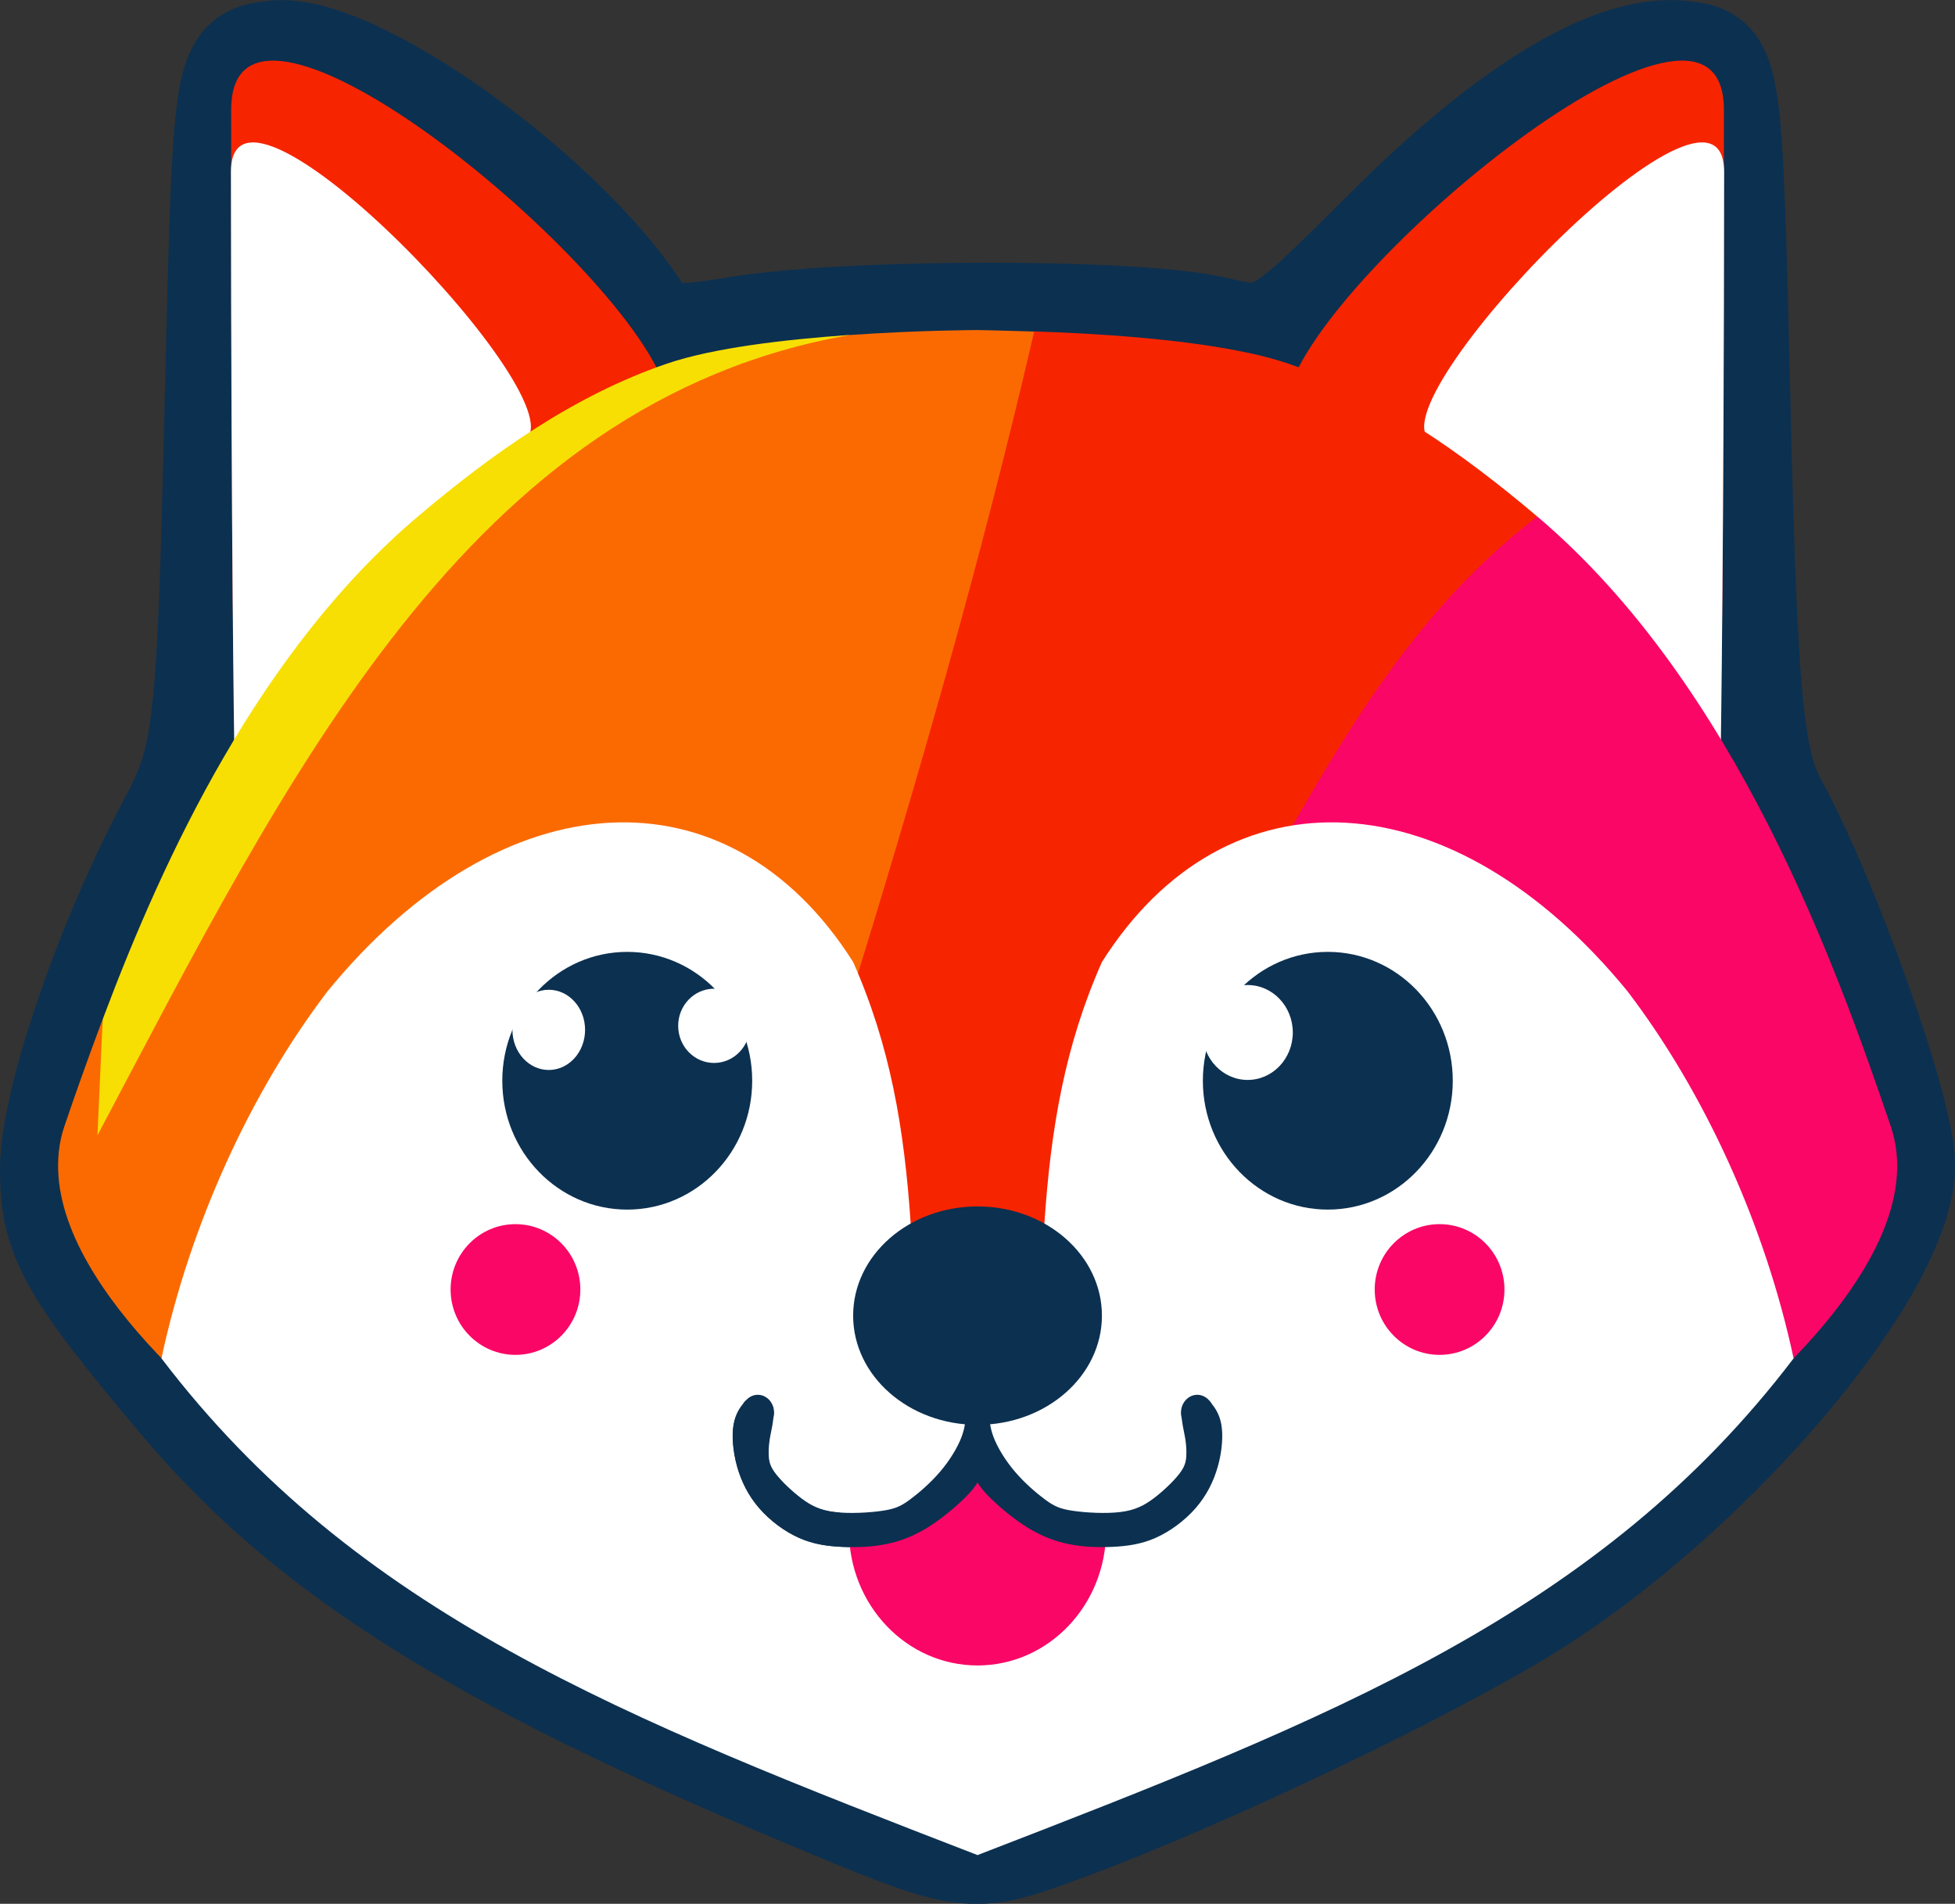 <?xml version="1.0" encoding="UTF-8" standalone="no"?>
<!-- Created with Inkscape (http://www.inkscape.org/) -->

<svg
   width="31.433mm"
   height="30.612mm"
   viewBox="0 0 31.433 30.612"
   version="1.1"
   id="svg1"
   xml:space="preserve"
   sodipodi:docname="folix.svg"
   inkscape:version="1.3.2 (091e20e, 2023-11-25)"
   xmlns:inkscape="http://www.inkscape.org/namespaces/inkscape"
   xmlns:sodipodi="http://sodipodi.sourceforge.net/DTD/sodipodi-0.dtd"
   xmlns:xlink="http://www.w3.org/1999/xlink"
   xmlns="http://www.w3.org/2000/svg"
   xmlns:svg="http://www.w3.org/2000/svg"><rect x="0" y="0" width="31.433" height="30.612" fill="#333333" stroke="none"/><sodipodi:namedview
     id="namedview1"
     pagecolor="#ffffff"
     bordercolor="#000000"
     borderopacity="0.25"
     inkscape:showpageshadow="2"
     inkscape:pageopacity="0.0"
     inkscape:pagecheckerboard="0"
     inkscape:deskcolor="#d1d1d1"
     inkscape:document-units="mm"
     showgrid="true"
     inkscape:zoom="0.35355339"
     inkscape:cx="-18.384776"
     inkscape:cy="428.50671"
     inkscape:window-width="1920"
     inkscape:window-height="1123"
     inkscape:window-x="0"
     inkscape:window-y="0"
     inkscape:window-maximized="1"
     inkscape:current-layer="layer1"
     showguides="false"><inkscape:grid
       id="grid1"
       units="mm"
       originx="-62.283"
       originy="-19.694"
       spacingx="1"
       spacingy="1"
       empcolor="#0099e5"
       empopacity="0.302"
       color="#0099e5"
       opacity="0.149"
       empspacing="5"
       dotted="false"
       gridanglex="30"
       gridanglez="30"
       visible="true" /></sodipodi:namedview><defs
     id="defs1"><inkscape:path-effect
       effect="powerstroke"
       id="path-effect70"
       is_visible="true"
       lpeversion="1.3"
       scale_width="1"
       interpolator_type="CubicBezierJohan"
       interpolator_beta="0.2"
       start_linecap_type="zerowidth"
       end_linecap_type="zerowidth"
       offset_points="0,4.992"
       linejoin_type="extrp_arc"
       miter_limit="4"
       not_jump="false"
       sort_points="true"
       message="&lt;b&gt;Ctrl + clic&lt;/b&gt; sobre un nodo existente y muévalo" /><inkscape:path-effect
       effect="powerstroke"
       id="path-effect53"
       is_visible="true"
       lpeversion="1.3"
       scale_width="1"
       interpolator_type="CentripetalCatmullRom"
       interpolator_beta="0.75"
       start_linecap_type="round"
       end_linecap_type="round"
       offset_points="4.428,0.088"
       linejoin_type="spiro"
       miter_limit="4"
       not_jump="true"
       sort_points="true"
       message="&lt;b&gt;Ctrl + clic&lt;/b&gt; sobre un nodo existente y muévalo" /><inkscape:path-effect
       effect="simplify"
       id="path-effect52"
       is_visible="true"
       lpeversion="1.3"
       threshold="0.012"
       steps="1"
       smooth_angles="0"
       helper_size="0"
       simplify_individual_paths="false"
       simplify_just_coalesce="false"
       step="1" /><inkscape:path-effect
       effect="bspline"
       id="path-effect26"
       is_visible="true"
       lpeversion="1.3"
       weight="33.333"
       steps="2"
       helper_size="0"
       apply_no_weight="true"
       apply_with_weight="true"
       only_selected="false"
       uniform="false" /><inkscape:path-effect
       effect="fill_between_many"
       method="bsplinespiro"
       autoreverse="false"
       close="false"
       join="false"
       linkedpaths="#path69,0,1"
       id="path-effect71"
       is_visible="true"
       lpeversion="0" /></defs><g
     inkscape:label="Capa 1"
     inkscape:groupmode="layer"
     id="layer1"
     style="display:inline"
     transform="translate(-62.283,-19.694)"><path
       style="fill:#ffffff;fill-opacity:1;stroke:#0c3050;stroke-width:1.8;stroke-dasharray:none;stroke-dashoffset:0;stroke-opacity:1"
       d="M 75.222,48.486 C 69.978,46.291 67.278,44.589 65.27,42.212 63.46,40.068 63.183,39.576 63.183,38.496 c 0,-1.066 0.872,-3.616 1.888,-5.522 0.585,-1.097 0.634,-1.531 0.758,-6.73 0.132,-5.557 0.132,-5.557 0.871,-5.642 1.217,-0.14 4.488,2.179 5.768,4.088 0.338,0.505 0.514,0.541 1.698,0.347 1.774,-0.291 6.37,-0.292 7.62,-0.002 0.996,0.231 1.029,0.213 2.815,-1.573 1.982,-1.983 3.638,-2.983 4.731,-2.856 0.707,0.082 0.707,0.082 0.84,5.639 0.111,4.648 0.209,5.697 0.601,6.415 0.842,1.54 2.045,4.933 2.045,5.766 0,1.601 -2.912,5.085 -5.812,6.955 -1.584,1.021 -5.392,2.847 -7.681,3.682 -1.455,0.531 -1.455,0.531 -4.101,-0.576 z"
       id="path51"
       inkscape:export-filename="Descargas/folix_f.svg"
       inkscape:export-xdpi="96"
       inkscape:export-ydpi="96" /><ellipse
       style="fill:#f72400;fill-opacity:1;stroke:#0c3050;stroke-width:0.074;stroke-opacity:0"
       id="path9"
       cx="78"
       cy="40.763"
       rx="2.032"
       ry="2.767" /><path
       style="fill:#f72400;fill-opacity:1;stroke-width:0.265"
       d="m 66.086,31.393 c 0,0 -0.086,1.064 -0.086,-9.936 10e-7,-2.782 6.45,2.543 7,4.543 0.775,2.818 -6.914,5.393 -6.914,5.393 z"
       id="path2"
       sodipodi:nodetypes="cssc"
       inkscape:label="path2" /><use
       x="0"
       y="0"
       xlink:href="#path2"
       id="use65"
       transform="matrix(-1,0,0,1,156,-1.5489698e-4)" /><path
       style="fill:#ffffff;fill-opacity:1;stroke-width:0.266"
       d="m 65.996,22.458 c -0.001,-2.164 5.672,3.754 4.714,4.32 -2.702,1.597 -4.661,4.878 -4.661,4.878 0,0 -0.049,-3.137 -0.053,-9.199 z"
       id="path3"
       sodipodi:nodetypes="sscss"
       inkscape:label="path3" /><use
       x="0"
       y="0"
       xlink:href="#path3"
       id="use66"
       transform="matrix(-1,0,0,1,156,-1.5489698e-4)" /><path
       id="path86"
       clip-path="none"
       style="display:inline;fill:#f72400;fill-opacity:1;stroke-width:0.265"
       inkscape:label="path1"
       d="m 78.91,25.024 -6.32,21.414 0.51,0.291 13.899,-18.73 c -1.194,-1.012 -2.519,-1.95 -4,-2.457 -1.086,-0.371 -2.972,-0.482 -4.09,-0.519 z" /><path
       id="path88"
       clip-path="none"
       style="fill:#fa0666;fill-opacity:1;stroke-width:0.265"
       inkscape:label="path1"
       d="m 87,28 c -2.236,1.705 -3.42,4.101 -4.773,6.432 l 6.85,8.775 0.364,-0.207 c 0,0 4.04,-2.855 3.241,-5.198 -0.862,-2.531 -2.478,-7.087 -5.681,-9.802 z"
       sodipodi:nodetypes="ccccsc" /><path
       id="path89"
       clip-path="none"
       style="fill:#fb6a01;fill-opacity:1;stroke-width:0.265"
       inkscape:label="path1"
       d="m 75.944,25.08 c -5.91,0.502 -11.893,8.479 -12.72,13.535 0.165,2.142 3.336,4.385 3.336,4.385 l 6.031,3.439 c 2.18,-7.105 4.598,-13.983 6.32,-21.414 -0.515,-0.017 -0.911,-0.024 -0.911,-0.024 0,0 -0.938,0.002 -2.056,0.08 z"
       sodipodi:nodetypes="ccccccc" /><path
       id="path84"
       clip-path="none"
       style="fill:#fb6a01;fill-opacity:1;stroke-width:0.265"
       inkscape:label="path1"
       d="m 63.849,37.949 0.084,-1.864 c -0.235,0.626 -0.445,1.218 -0.614,1.717 -0.091,0.266 -0.116,0.539 -0.095,0.813 z" /><path
       id="path90"
       clip-path="none"
       style="fill:#f7df04;fill-opacity:1;stroke-width:0.265"
       inkscape:label="path1"
       d="m 75.944,25.08 c -1.019,0.071 -2.187,0.204 -2.943,0.463 -1.481,0.506 -2.807,1.445 -4,2.457 -2.551,2.161 -4.084,5.476 -5.043,8.021 -0.008,0.022 -0.015,0.042 -0.024,0.065 l -0.084,1.864 c 3.062,-5.783 5.967,-11.798 12.094,-12.869 z"
       sodipodi:nodetypes="csssccc" /><path
       style="display:none;fill:#ff6600;fill-opacity:1;stroke-width:0.265"
       d="m 78.959,25.021 c -1.228,3.396 -2.044,6.665 -2.959,9.979 l -11.121,6.536 c -1.331,-1.353 -1.809,-2.514 -1.631,-3.536 0.234,-0.676 0.467,-1.359 0.709,-1.993 2.855,-3.942 4.088,-9.191 10.62,-10.823 1.225,-0.306 2.695,-0.17 4.382,-0.163 z"
       id="path82"
       sodipodi:nodetypes="cccccsc"
       inkscape:label="path82" /><path
       style="fill:#ffffff;fill-opacity:1;stroke-width:0.265"
       d="m 64.879,41.536 c 0.458,-2.142 1.43,-4.275 2.67,-5.902 2.81,-3.437 6.451,-3.634 8.451,-0.471 0.595,1.342 0.823,2.672 0.926,4.215 l 1.074,0.342 3e-6,9.803 C 72.307,47.323 67.993,45.628 64.879,41.536 Z"
       id="path8"
       sodipodi:nodetypes="ccccccc"
       inkscape:label="path8" /><ellipse
       style="display:none;fill:#ffffff;fill-opacity:1;stroke-width:0.26"
       id="path10"
       cx="76.27"
       cy="42.999"
       rx="1.239"
       ry="1.258" /><ellipse
       style="fill:#fa0666;fill-opacity:1;stroke-width:0.316"
       id="path5"
       cx="70.571"
       cy="40.429"
       rx="1.043"
       ry="1.051"
       inkscape:label="path5" /><ellipse
       style="fill:#0c3050;fill-opacity:1;stroke-width:0.276"
       id="path6"
       cx="72.368"
       cy="37.072"
       rx="2.009"
       ry="2.072"
       inkscape:label="path6" /><path
       style="fill:#0c3050;fill-opacity:1;stroke-width:0.265"
       d="m 74.233,42.264 c -0.041,0.051 -0.123,0.154 -0.155,0.332 -0.032,0.178 -0.013,0.432 0.054,0.674 0.067,0.242 0.181,0.473 0.356,0.675 0.175,0.202 0.41,0.376 0.639,0.478 0.229,0.102 0.453,0.133 0.686,0.144 0.234,0.011 0.477,0.002 0.705,-0.046 0.228,-0.047 0.441,-0.133 0.654,-0.266 0.213,-0.133 0.427,-0.315 0.565,-0.449 0.138,-0.134 0.2,-0.222 0.231,-0.276 0.031,-0.054 0.031,-0.782 0.031,-1.156 -0.071,0.001 -0.143,0.003 -0.214,0.004 -0.007,0.132 -0.013,0.264 -0.077,0.431 -0.064,0.167 -0.185,0.368 -0.34,0.551 -0.155,0.183 -0.344,0.346 -0.484,0.45 -0.14,0.103 -0.231,0.147 -0.437,0.177 -0.206,0.031 -0.526,0.049 -0.758,0.02 -0.232,-0.028 -0.377,-0.103 -0.53,-0.218 -0.153,-0.116 -0.315,-0.273 -0.406,-0.39 -0.091,-0.117 -0.11,-0.195 -0.116,-0.283 -0.006,-0.088 4.45e-4,-0.187 0.015,-0.282 0.015,-0.095 0.038,-0.185 0.051,-0.282 0.013,-0.097 0.016,-0.2 -0.01,-0.259 -0.027,-0.059 -0.083,-0.075 -0.121,-0.076 -0.037,-3.47e-4 -0.055,0.015 -0.074,0.015 -0.018,4.91e-4 -0.037,-0.014 -0.075,-0.019 -0.038,-0.006 -0.095,-0.003 -0.123,-0.002 -0.028,0.001 -0.028,0.001 -0.069,0.053 z"
       id="path26"
       sodipodi:nodetypes="cccccccccccccccccccccccccccc"
       inkscape:original-d="m 74.273874,42.212868 c -0.08202,0.102705 -0.164041,0.205409 -0.246062,0.308115 0.01865,0.253553 0.03729,0.507095 0.05594,0.760646 0.114641,0.230851 0.22928,0.461695 0.343921,0.692544 0.234913,0.173609 0.469816,0.347212 0.704723,0.520816 0.223542,0.03098 0.447075,0.06195 0.670613,0.09292 0.243753,-0.0093 0.487492,-0.01871 0.73124,-0.02805 0.212436,-0.08547 0.424865,-0.170929 0.637299,-0.256395 0.213971,-0.181464 0.427934,-0.362921 0.6419,-0.54438 0.06218,-0.08753 0.124368,-0.175054 0.18655,-0.26258 0,-0.01976 0,-1.122154 0,-1.122154 -0.07134,0.0014 -0.142679,0.0029 -0.214019,0.0043 0,0 -0.01315,0.264023 -0.01971,0.396034 -0.121151,0.201526 -0.242295,0.40304 -0.363447,0.604568 -0.188914,0.163818 -0.37781,0.32762 -0.566729,0.491441 -0.09114,0.04309 -0.182267,0.08619 -0.2734,0.129279 -0.32016,0.01802 -0.640305,0.03603 -0.960456,0.05405 -0.144487,-0.07435 -0.288968,-0.148688 -0.433451,-0.223033 -0.161796,-0.15724 -0.323581,-0.314474 -0.485371,-0.471707 -0.01939,-0.07759 -0.0388,-0.155181 -0.0582,-0.232773 0.0068,-0.09902 0.01355,-0.198027 0.02029,-0.297042 0.02294,-0.09024 0.04589,-0.180478 0.06884,-0.270719 0.0033,-0.103096 0.0067,-0.206192 0.01,-0.309287 -0.05663,-0.01577 -0.113259,-0.03154 -0.169902,-0.04731 -0.01797,0.01508 -0.03593,0.03015 -0.05389,0.04522 -0.01885,-0.01409 -0.03769,-0.02817 -0.05653,-0.04225 -0.05671,0.0026 -0.113431,0.0052 -0.170145,0.0078 z"
       inkscape:path-effect="#path-effect26" /><ellipse
       style="fill:#0c3050;fill-opacity:1;stroke-width:0.197"
       id="path27"
       cx="74.467"
       cy="42.409"
       rx="0.262"
       ry="0.287" /><path
       style="fill:#ffffff;fill-opacity:1;stroke-width:0.265"
       d="M 91.121,41.536 C 90.663,39.394 89.691,37.261 88.451,35.634 85.641,32.197 82,32 80,35.163 c -0.595,1.342 -0.823,2.672 -0.926,4.215 l -1.074,0.342 -3e-6,9.803 c 5.693,-2.199 10.007,-3.895 13.121,-7.987 z"
       id="use68"
       sodipodi:nodetypes="ccccccc"
       inkscape:label="path8" /><use
       x="0"
       y="0"
       xlink:href="#path5"
       id="use71"
       transform="matrix(-1,0,0,1,156,-1.5489698e-4)" /><ellipse
       style="fill:#fa0666;fill-opacity:1;stroke-width:0.265"
       id="path7"
       cx="78"
       cy="44.305"
       rx="2.067"
       ry="2.169"
       inkscape:label="path7" /><ellipse
       style="fill:#ffffff;fill-opacity:1;stroke-width:0.305"
       id="path73"
       cx="76.472"
       cy="42.803"
       rx="1.41"
       ry="1.389"
       inkscape:label="path73" /><use
       x="0"
       y="0"
       xlink:href="#path6"
       id="use72"
       transform="matrix(-1,0,0,1,156,-1.5489698e-4)"
       style="display:inline" /><ellipse
       style="display:inline;fill:#ffffff;fill-opacity:1;stroke-width:0.311"
       id="path73-5"
       cx="79.577"
       cy="42.702"
       rx="1.445"
       ry="1.408" /><use
       x="0"
       y="0"
       xlink:href="#path26"
       id="use28"
       transform="matrix(1.008,0,0,1,-0.59,0)"
       style="display:inline;stroke-width:1.206;stroke-dasharray:none" /><ellipse
       style="display:inline;fill:#0c3050;fill-opacity:1;stroke-width:0.248"
       id="path4"
       cx="78"
       cy="40.849"
       rx="2"
       ry="1.756"
       inkscape:label="path4" /><use
       x="0"
       y="0"
       xlink:href="#path27"
       id="use75"
       transform="matrix(-1,0,0,1,156,0)" /><use
       x="0"
       y="0"
       xlink:href="#use28"
       id="use76"
       transform="matrix(-1,0,0,1,156,0)"
       style="stroke-width:1.206;stroke-dasharray:none" /><ellipse
       style="fill:#ffffff;fill-opacity:1;stroke-width:0.265"
       id="path78"
       cx="71.106"
       cy="36.254"
       rx="0.584"
       ry="0.645" /><ellipse
       style="fill:#ffffff;fill-opacity:1;stroke-width:0.311"
       id="path79"
       cx="73.764"
       cy="36.189"
       rx="0.577"
       ry="0.597" /><ellipse
       style="display:inline;fill:#ffffff;fill-opacity:1;stroke-width:0.265"
       id="path80"
       cx="82.343"
       cy="36.296"
       rx="0.726"
       ry="0.763"
       inkscape:label="path80" /><path
       d="m 78.059,49.553 c 0.002,-0.018 0.004,-0.043 0.009,-0.075 0.003,-0.025 0.008,-0.052 0.013,-0.084 0.006,-0.035 0.012,-0.068 0.019,-0.108 0.006,-0.033 0.013,-0.07 0.019,-0.107 0.002,-0.012 0.004,-0.025 0.006,-0.037 0.002,-0.015 0.005,-0.032 0.007,-0.05 0.003,-0.024 0.007,-0.052 0.009,-0.081 7.72e-4,-0.009 0.001,-0.017 0.002,-0.026 6.71e-4,-0.011 0.001,-0.021 0.002,-0.031 5.58e-4,-0.009 0.001,-0.018 0.002,-0.027 5.95e-4,-0.007 0.001,-0.013 0.002,-0.02 7.16e-4,-0.005 0.002,-0.01 0.003,-0.015 0.002,-0.009 0.004,-0.019 0.006,-0.029 0.002,-0.01 0.004,-0.02 0.005,-0.031 0.001,-0.009 0.003,-0.019 0.003,-0.028 7.35e-4,-0.009 0.001,-0.018 0.001,-0.028 3.9e-5,-0.009 -3.09e-4,-0.019 -0.001,-0.028 -5.3e-4,-0.006 -0.001,-0.013 -0.002,-0.019 -0.002,-0.014 -0.004,-0.027 -0.006,-0.039 -0.003,-0.018 -0.006,-0.034 -0.009,-0.05 -0.003,-0.014 -0.005,-0.027 -0.007,-0.039 -0.002,-0.011 -0.003,-0.021 -0.004,-0.031 -0.001,-0.01 -0.002,-0.019 -0.002,-0.026 -1.33e-4,-0.004 -1.71e-4,-0.007 -1.71e-4,-0.01 a 0.088,0.088 90 0 0 -0.175,0 c 0,0.004 6.4e-5,0.01 2.7e-4,0.016 4.05e-4,0.012 0.001,0.025 0.003,0.038 0.001,0.013 0.003,0.026 0.005,0.039 0.002,0.015 0.005,0.029 0.008,0.044 0.003,0.017 0.006,0.033 0.009,0.049 0.002,0.011 0.004,0.022 0.005,0.033 4.01e-4,0.003 7.27e-4,0.006 9.67e-4,0.009 3.44e-4,0.004 5.12e-4,0.009 4.93e-4,0.013 -1.8e-5,0.005 -2.29e-4,0.009 -6.34e-4,0.014 -4.39e-4,0.005 -0.001,0.011 -0.002,0.017 -0.001,0.007 -0.002,0.015 -0.004,0.023 -0.002,0.009 -0.004,0.018 -0.006,0.028 -0.002,0.009 -0.003,0.018 -0.004,0.026 -0.001,0.01 -0.002,0.019 -0.003,0.028 -9.9e-4,0.011 -0.002,0.022 -0.002,0.032 -6.67e-4,0.011 -0.001,0.021 -0.002,0.031 -4.96e-4,0.008 -9.91e-4,0.015 -0.002,0.021 -0.002,0.026 -0.005,0.051 -0.008,0.073 -0.002,0.016 -0.005,0.032 -0.007,0.047 -0.002,0.012 -0.004,0.023 -0.006,0.035 -0.006,0.035 -0.012,0.071 -0.019,0.104 -0.007,0.04 -0.014,0.074 -0.02,0.111 -0.006,0.033 -0.01,0.062 -0.014,0.089 -0.005,0.035 -0.008,0.062 -0.009,0.083 a 0.088,0.088 90 0 0 0.175,0.016 z"
       id="path-1"
       inkscape:path-effect="#path-effect52;#path-effect53"
       inkscape:original-d="m 77.971464,49.54504 c 0.01655,-0.181806 0.06609,-0.359186 0.0827,-0.540872 0.0038,-0.04145 0.0036,-0.08782 0.01169,-0.128509 0.0089,-0.04445 0.01851,-0.08608 0.01162,-0.134265 -0.0098,-0.06844 -0.02923,-0.138911 -0.02923,-0.207825"
       style="fill:#000000;fill-opacity:0;fill-rule:nonzero;stroke:none;stroke-width:6.803;stroke-dasharray:none;stroke-dashoffset:0;stroke-opacity:1" /><path
       inkscape:original-d="M 0,0"
       inkscape:path-effect="#path-effect71"
       d="M 78,49.522 77,48 H 79 Z"
       id="path71"
       style="fill:#ffffff" /><path
       style="fill:#ffffff;fill-opacity:1;fill-rule:nonzero;stroke:none;stroke-width:1.8;stroke-dasharray:none;stroke-dashoffset:0;stroke-opacity:1"
       d="M 78,49.522 77,48 H 79 Z"
       id="path69"
       inkscape:path-effect="#path-effect70"
       inkscape:original-d="M 77.999996,49.52244 77.000001,47.999999 H 79 Z"
       inkscape:linked-fill="path71" /></g></svg>
